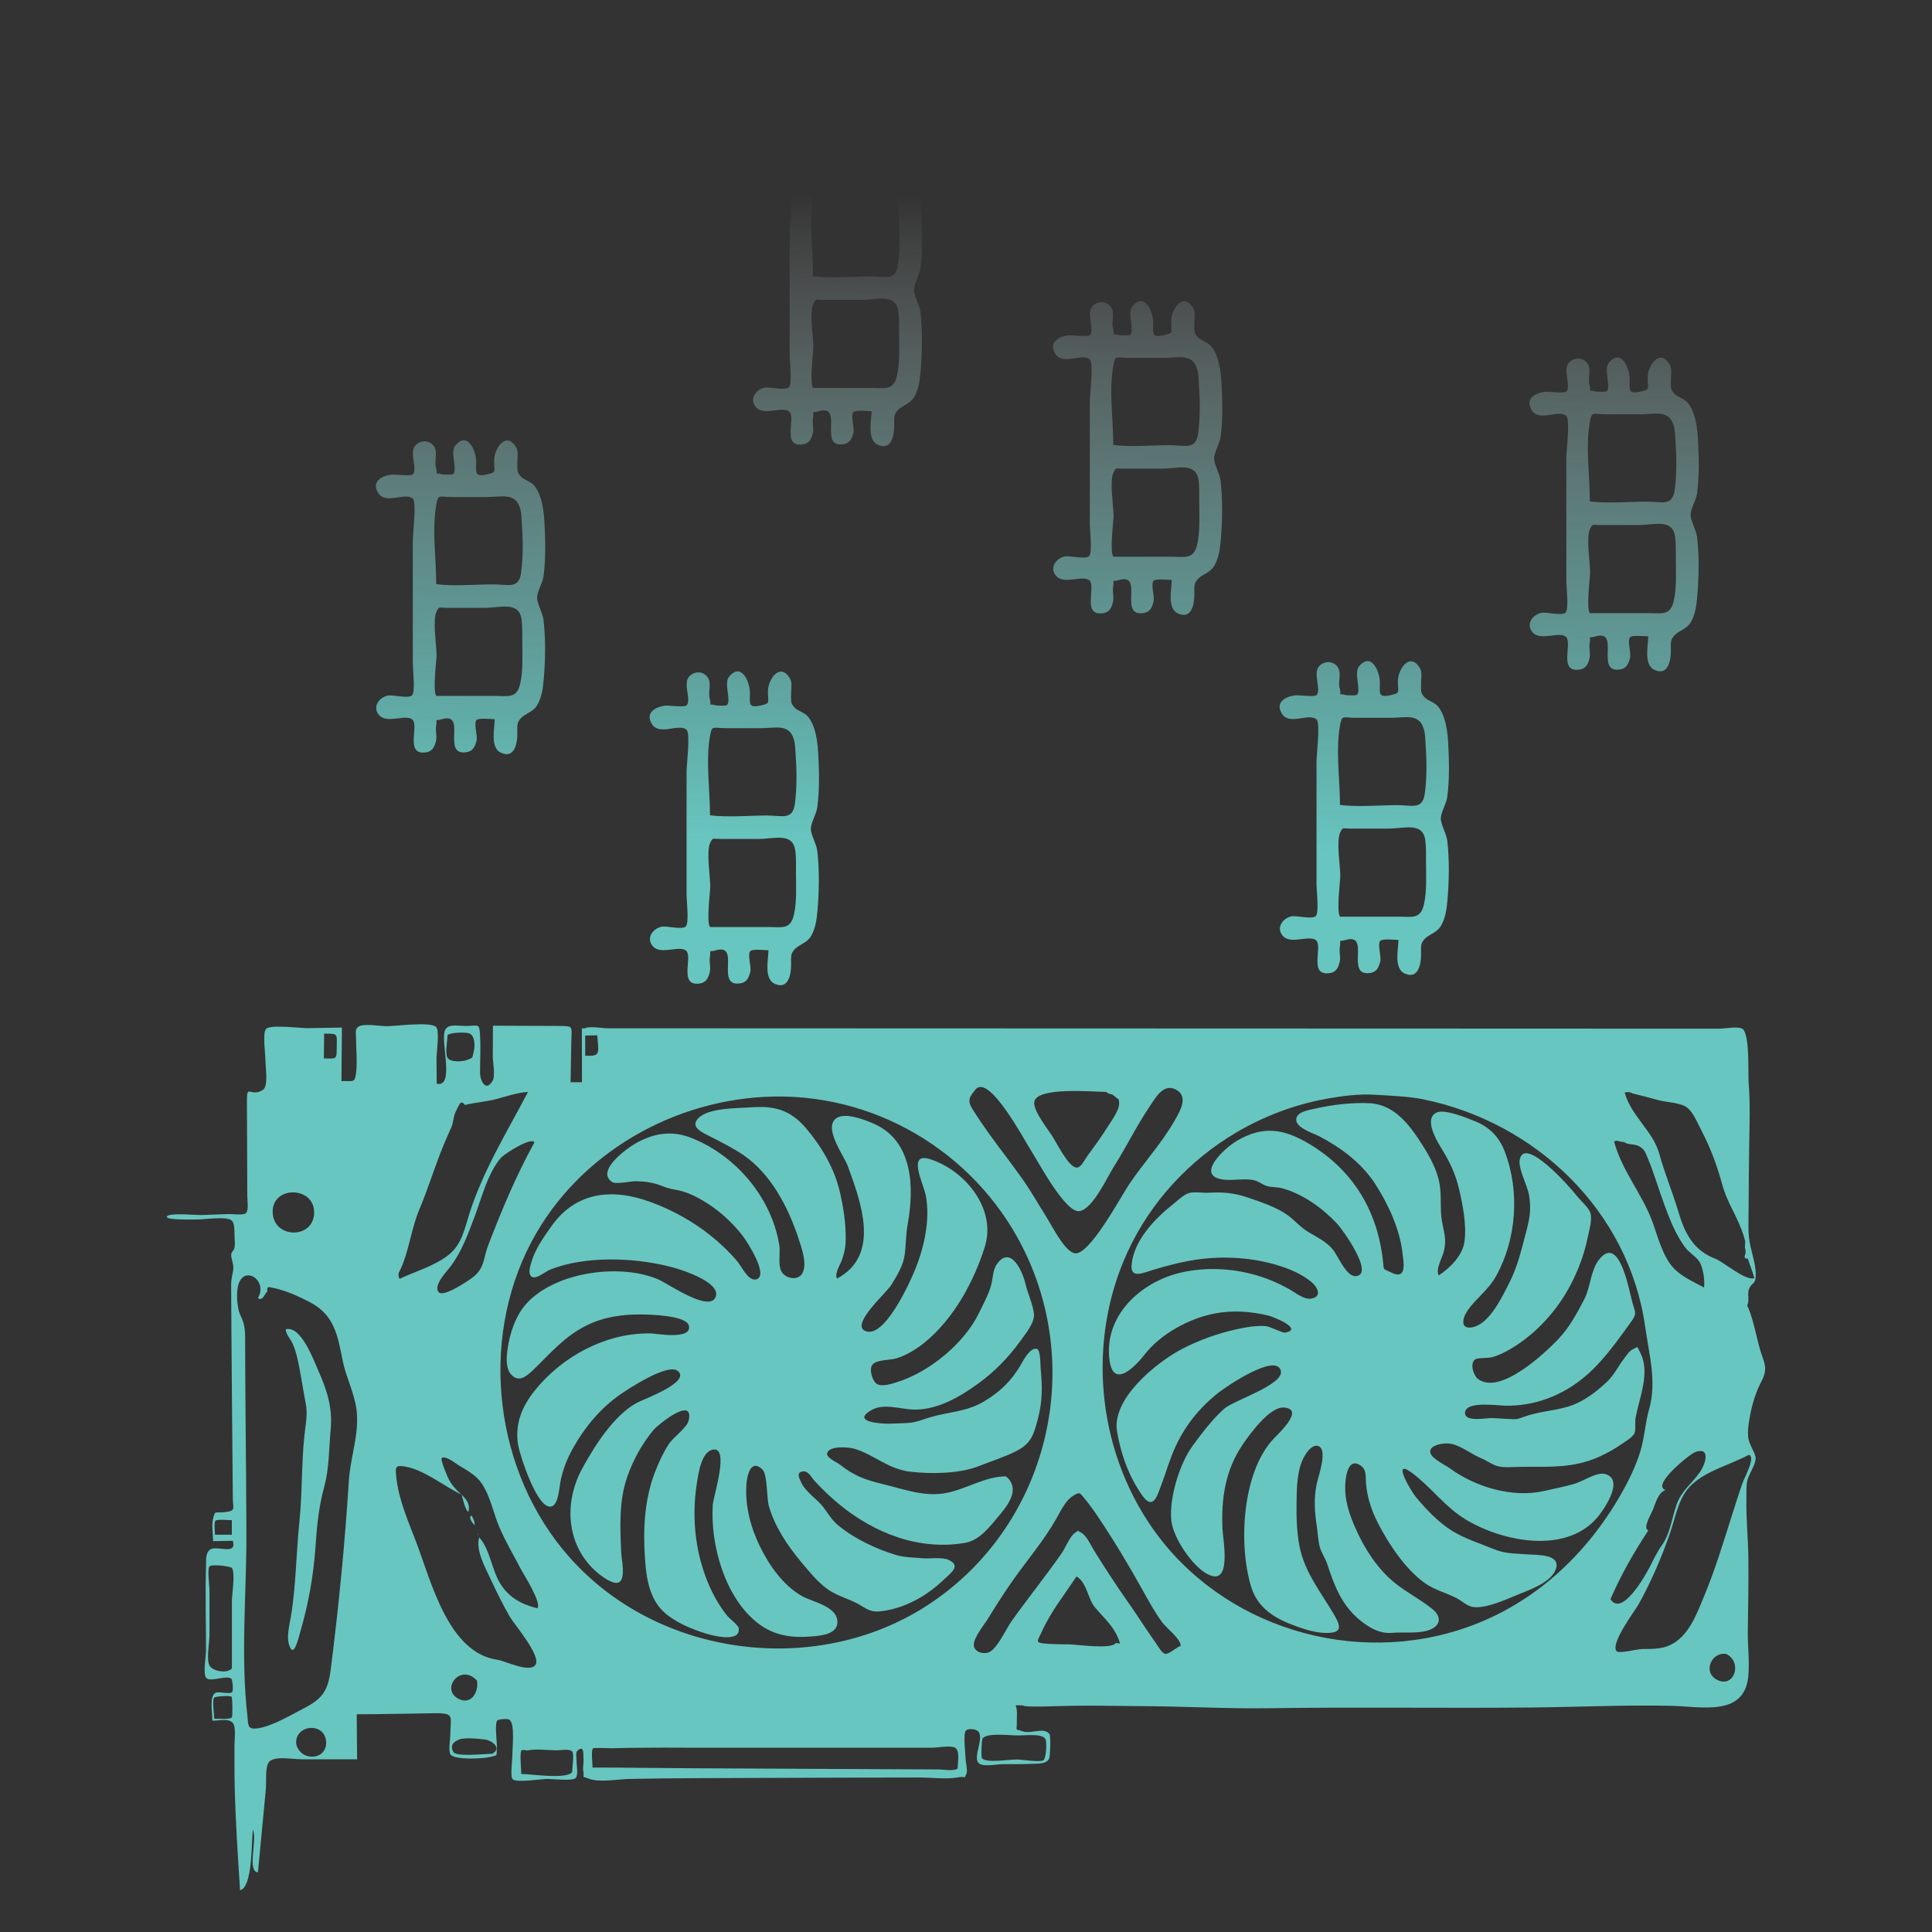 <?xml version="1.0" encoding="utf-8"?>
<!-- Generator: Adobe Illustrator 22.0.0, SVG Export Plug-In . SVG Version: 6.00 Build 0)  -->
<svg version="1.1" id="Слой_1" xmlns="http://www.w3.org/2000/svg" xmlns:xlink="http://www.w3.org/1999/xlink" x="0px" y="0px"
	 viewBox="0 0 3000 3000" style="enable-background:new 0 0 3000 3000;" xml:space="preserve">
<rect x="0" y="0" width="3000" height="3000" fill="#333333" stroke="none"/>
<style type="text/css">
	.st0{fill:url(#SVGID_1_);}
	.st1{fill:url(#SVGID_2_);}
	.st2{fill:url(#SVGID_3_);}
	.st3{fill:url(#SVGID_4_);}
	.st4{fill:url(#SVGID_5_);}
	.st5{fill:url(#SVGID_6_);}
	.st6{fill:#68C6C0;}
</style>
<g>
	<linearGradient id="SVGID_1_" gradientUnits="userSpaceOnUse" x1="706.813" y1="1300.72" x2="726.813" y2="288.72">
		<stop  offset="0" style="stop-color:#68C6C0"/>
		<stop  offset="0.19" style="stop-color:#6BC7C1;stop-opacity:0.81"/>
		<stop  offset="0.352" style="stop-color:#76CBC6;stop-opacity:0.648"/>
		<stop  offset="0.504" style="stop-color:#88D2CD;stop-opacity:0.496"/>
		<stop  offset="0.65" style="stop-color:#A0DBD8;stop-opacity:0.35"/>
		<stop  offset="0.791" style="stop-color:#C1E7E5;stop-opacity:0.209"/>
		<stop  offset="0.928" style="stop-color:#E7F6F5;stop-opacity:7.210076e-02"/>
		<stop  offset="1" style="stop-color:#FFFFFF;stop-opacity:0"/>
	</linearGradient>
	<path class="st0" d="M587.8,766.3c12.1,17.3,41.4-2.5,53.2,8c6.2,5.5,0,54.7,0,64.2c0,26.7,0,53.4,0,80.2c0,37.4,0,74.9,0,112.3
		c0,7.6,4.2,43.7-1.2,48.7c-6.2,5.7-29.9-1.5-38.2,0.5c-13.9,3.4-23.9,18.4-12.5,30.7c12.6,13.6,42.9-3.3,51.9,7.2
		c9.2,10.7-12.3,55.3,20.7,50.1c10.5-1.6,13.4-9.5,15.4-18c1.6-6.9-1.1-14.9,0-21.9c2.5-15.4-3.7-7.7,9.1-11.5
		c40-11.8-1.9,57.6,38.4,51.2c10.6-1.7,13.1-9.5,15.4-18c1.9-7.2-4.8-27.2,0-31.9c3.7-3.7,22.2-1.4,28.2-1.4
		c0,13.6-7.6,44.2,9.6,52.1c21.3,9.8,25.5-14.8,25.5-29c0-14.1-0.8-17,4.8-23.7c6.8-8.2,19.2-9.9,25.9-20.9
		c7.1-11.8,9-25.9,10.2-39.3c2.7-30.6,3.3-62.9-0.2-93.4c-1.3-11-10.2-25.3-10-34.6c0.2-9.6,8.5-22.4,10-33.2
		c3.7-27.6,2.9-56.9,1.4-84.6c-0.4-6.7-1-13.5-2.1-20.2c-1-5.6-2.1-11.4-3.9-16.8c-2.2-6.5-5.1-13.3-9.5-18.7
		c-5.6-7-16.9-9.3-21.6-15c-5.6-6.8-5-6.8-5-21.7c0-7,2.1-16.6-1.8-23.1c-15.3-25.6-33.5,1.1-34.1,18.9c-0.6,18.7,5,19.4-10.7,23
		c-21.1,4.9-17.1-3.5-17.3-19.9c-0.2-16.8-13.4-47.9-32.5-24.5c-8.5,10.4,4.2,37.6-3.4,44.1c-1.5,1.3-15.9,0.6-17,0.3
		c-16.3-4.7-5.1,6.1-9.6-10.7c-3-11.3,4.6-25.9-5.2-35.4c-8-7.8-20.5-6.3-27.3,2.1c-8.9,11,4.4,36.2-3.4,44.1c-3,3-29,0-31.4,0.2
		C593.5,738,575.4,747.6,587.8,766.3z M811,996.9c0,21,1.5,43.9-3.2,64.6c-5.4,23.7-18.7,19.1-40.4,19.1c-29.9,0-59.8,0-89.7,0
		c-6.2-6.2,0.2-54.9,0.2-63.4c0-15.1-6.6-54.3,0-67.6c4.1-8.3,3.5-5.9,14.9-5.8c20.2,0.1,40.4,0,60.6,0c23.4,0,52.2-10.5,56.4,17.5
		C811.4,972.9,811,985.3,811,996.9z M677.4,907.1c0-38.9-6.9-84.8,0-123c3.1-17.5,4-12.3,24.8-12.3c18.1,0,36.3,0,54.4,0
		c22.2,0,43.3-7.3,50.8,16.8c2.3,7.3,2.4,15.6,2.9,23.1c1.8,25.3,2.3,52.7-1.2,77.9c-3.6,25.5-19.8,17.8-43.4,17.8
		C737,907.5,705.6,910.6,677.4,907.1z"/>
	<linearGradient id="SVGID_2_" gradientUnits="userSpaceOnUse" x1="1282.338" y1="1312.094" x2="1302.338" y2="300.094">
		<stop  offset="0" style="stop-color:#68C6C0"/>
		<stop  offset="0.19" style="stop-color:#6BC7C1;stop-opacity:0.81"/>
		<stop  offset="0.352" style="stop-color:#76CBC6;stop-opacity:0.648"/>
		<stop  offset="0.504" style="stop-color:#88D2CD;stop-opacity:0.496"/>
		<stop  offset="0.65" style="stop-color:#A0DBD8;stop-opacity:0.35"/>
		<stop  offset="0.791" style="stop-color:#C1E7E5;stop-opacity:0.209"/>
		<stop  offset="0.928" style="stop-color:#E7F6F5;stop-opacity:7.210076e-02"/>
		<stop  offset="1" style="stop-color:#FFFFFF;stop-opacity:0"/>
	</linearGradient>
	<path class="st1" d="M1173,288.1c12.1,17.3,41.4-2.5,53.2,8c6.2,5.5,0,54.7,0,64.2c0,26.7,0,53.4,0,80.2c0,37.4,0,74.9,0,112.3
		c0,7.6,4.2,43.7-1.2,48.7c-6.2,5.7-29.9-1.5-38.2,0.5c-13.9,3.4-23.9,18.4-12.5,30.7c12.6,13.6,42.9-3.3,51.9,7.2
		c9.2,10.7-12.3,55.3,20.7,50.1c10.5-1.6,13.4-9.5,15.4-18c1.6-6.9-1.1-14.9,0-21.9c2.5-15.4-3.7-7.7,9.1-11.5
		c40-11.8-1.9,57.6,38.4,51.2c10.6-1.7,13.1-9.5,15.4-18c1.9-7.2-4.8-27.2,0-31.9c3.7-3.7,22.2-1.4,28.2-1.4
		c0,13.6-7.6,44.2,9.6,52.1c21.3,9.8,25.5-14.8,25.5-29c0-14.1-0.8-17,4.8-23.7c6.8-8.2,19.2-9.9,25.9-20.9
		c7.1-11.8,9-25.9,10.2-39.3c2.7-30.6,3.3-62.9-0.2-93.4c-1.3-11-10.2-25.3-10-34.6c0.2-9.6,8.5-22.4,10-33.2
		c3.7-27.6,2.9-56.9,1.4-84.6c-0.4-6.7-1-13.5-2.1-20.2c-1-5.6-2.1-11.4-3.9-16.8c-2.2-6.5-5.1-13.3-9.5-18.7
		c-5.6-7-16.9-9.3-21.6-15c-5.6-6.8-5-6.8-5-21.7c0-7,2.1-16.6-1.8-23.1c-15.3-25.6-33.5,1.1-34.1,18.9c-0.6,18.7,5,19.4-10.7,23
		c-21.1,4.9-17.1-3.5-17.3-19.9c-0.2-16.8-13.4-47.9-32.5-24.5c-8.5,10.4,4.2,37.6-3.4,44.1c-1.5,1.3-15.9,0.6-17,0.3
		c-16.3-4.7-5.1,6.1-9.6-10.7c-3-11.3,4.6-25.9-5.2-35.4c-8-7.8-20.5-6.3-27.3,2.1c-8.9,11,4.4,36.2-3.4,44.1c-3,3-29,0-31.4,0.2
		C1178.7,259.8,1160.6,269.4,1173,288.1z M1396.1,518.7c0,21,1.5,43.9-3.2,64.6c-5.4,23.7-18.7,19.1-40.4,19.1
		c-29.9,0-59.8,0-89.7,0c-6.2-6.2,0.2-54.9,0.2-63.4c0-15.1-6.6-54.3,0-67.6c4.1-8.3,3.5-5.9,14.9-5.8c20.2,0.1,40.4,0,60.6,0
		c23.4,0,52.2-10.5,56.4,17.5C1396.6,494.7,1396.1,507.1,1396.1,518.7z M1262.6,428.9c0-38.9-6.9-84.8,0-123
		c3.1-17.5,4-12.3,24.8-12.3c18.1,0,36.3,0,54.4,0c22.2,0,43.3-7.3,50.8,16.8c2.3,7.3,2.4,15.6,2.9,23.1c1.8,25.3,2.3,52.7-1.2,77.9
		c-3.6,25.5-19.8,17.8-43.4,17.8C1322.2,429.3,1290.8,432.4,1262.6,428.9z"/>
	<linearGradient id="SVGID_3_" gradientUnits="userSpaceOnUse" x1="2116.337" y1="1328.576" x2="2136.337" y2="316.576">
		<stop  offset="0" style="stop-color:#68C6C0"/>
		<stop  offset="0.19" style="stop-color:#6BC7C1;stop-opacity:0.81"/>
		<stop  offset="0.352" style="stop-color:#76CBC6;stop-opacity:0.648"/>
		<stop  offset="0.504" style="stop-color:#88D2CD;stop-opacity:0.496"/>
		<stop  offset="0.65" style="stop-color:#A0DBD8;stop-opacity:0.35"/>
		<stop  offset="0.791" style="stop-color:#C1E7E5;stop-opacity:0.209"/>
		<stop  offset="0.928" style="stop-color:#E7F6F5;stop-opacity:7.210076e-02"/>
		<stop  offset="1" style="stop-color:#FFFFFF;stop-opacity:0"/>
	</linearGradient>
	<path class="st2" d="M1991.1,1109.1c12.1,17.3,41.4-2.5,53.2,8c6.2,5.5,0,54.7,0,64.2c0,26.7,0,53.4,0,80.2c0,37.4,0,74.9,0,112.3
		c0,7.6,4.2,43.7-1.2,48.7c-6.2,5.7-29.9-1.5-38.2,0.5c-13.9,3.4-23.9,18.4-12.5,30.7c12.6,13.6,42.9-3.3,51.9,7.2
		c9.2,10.7-12.3,55.3,20.7,50.1c10.5-1.6,13.4-9.5,15.4-18c1.6-6.9-1.1-14.9,0-21.9c2.5-15.4-3.7-7.7,9.1-11.5
		c40-11.8-1.9,57.6,38.4,51.2c10.6-1.7,13.1-9.5,15.4-18c1.9-7.2-4.8-27.2,0-31.9c3.7-3.7,22.2-1.4,28.2-1.4
		c0,13.6-7.6,44.2,9.6,52.1c21.3,9.8,25.5-14.8,25.5-29c0-14.1-0.8-17,4.8-23.7c6.8-8.2,19.2-9.9,25.9-20.9
		c7.1-11.8,9-25.9,10.2-39.3c2.7-30.6,3.3-62.9-0.2-93.4c-1.3-11-10.2-25.3-10-34.6c0.2-9.6,8.5-22.4,10-33.2
		c3.7-27.6,2.9-56.9,1.4-84.6c-0.4-6.7-1-13.5-2.1-20.2c-1-5.6-2.1-11.4-3.9-16.8c-2.2-6.5-5.1-13.3-9.5-18.7
		c-5.6-7-16.9-9.3-21.6-15c-5.6-6.8-5-6.8-5-21.7c0-7,2.1-16.6-1.8-23.1c-15.3-25.6-33.5,1.1-34.1,18.9c-0.6,18.7,5,19.4-10.7,23
		c-21.1,4.9-17.1-3.5-17.3-19.9c-0.2-16.8-13.4-47.9-32.5-24.5c-8.5,10.4,4.2,37.6-3.4,44.1c-1.5,1.3-15.9,0.6-17,0.3
		c-16.3-4.7-5.1,6.1-9.6-10.7c-3-11.3,4.6-25.9-5.2-35.4c-8-7.8-20.5-6.3-27.3,2.1c-8.9,11,4.4,36.2-3.4,44.1c-3,3-29,0-31.4,0.2
		C1996.8,1080.8,1978.7,1090.4,1991.1,1109.1z M2214.3,1339.7c0,21,1.5,43.9-3.2,64.6c-5.4,23.7-18.7,19.1-40.4,19.1
		c-29.9,0-59.8,0-89.7,0c-6.2-6.2,0.2-54.9,0.2-63.4c0-15.1-6.6-54.3,0-67.6c4.1-8.3,3.5-5.9,14.9-5.8c20.2,0.1,40.4,0,60.6,0
		c23.4,0,52.2-10.5,56.4,17.5C2214.7,1315.7,2214.3,1328.1,2214.3,1339.7z M2080.7,1249.9c0-38.9-6.9-84.8,0-123
		c3.1-17.5,4-12.3,24.8-12.3c18.1,0,36.3,0,54.4,0c22.2,0,43.3-7.3,50.8,16.8c2.3,7.3,2.4,15.6,2.9,23.1c1.8,25.3,2.3,52.7-1.2,77.9
		c-3.6,25.5-19.8,17.8-43.4,17.8C2140.3,1250.3,2108.9,1253.4,2080.7,1249.9z"/>
	<linearGradient id="SVGID_4_" gradientUnits="userSpaceOnUse" x1="1753.426" y1="1321.404" x2="1773.426" y2="309.404">
		<stop  offset="0" style="stop-color:#68C6C0"/>
		<stop  offset="0.19" style="stop-color:#6BC7C1;stop-opacity:0.81"/>
		<stop  offset="0.352" style="stop-color:#76CBC6;stop-opacity:0.648"/>
		<stop  offset="0.504" style="stop-color:#88D2CD;stop-opacity:0.496"/>
		<stop  offset="0.65" style="stop-color:#A0DBD8;stop-opacity:0.35"/>
		<stop  offset="0.791" style="stop-color:#C1E7E5;stop-opacity:0.209"/>
		<stop  offset="0.928" style="stop-color:#E7F6F5;stop-opacity:7.210076e-02"/>
		<stop  offset="1" style="stop-color:#FFFFFF;stop-opacity:0"/>
	</linearGradient>
	<path class="st3" d="M1639.1,550.2c12.1,17.3,41.4-2.5,53.2,8c6.2,5.5,0,54.7,0,64.2c0,26.7,0,53.4,0,80.2c0,37.4,0,74.9,0,112.3
		c0,7.6,4.2,43.7-1.2,48.7c-6.2,5.7-29.9-1.5-38.2,0.5c-13.9,3.4-23.9,18.4-12.5,30.7c12.6,13.6,42.9-3.3,51.9,7.2
		c9.2,10.7-12.3,55.3,20.7,50.1c10.5-1.6,13.4-9.5,15.4-18c1.6-6.9-1.1-14.9,0-21.9c2.5-15.4-3.7-7.7,9.1-11.5
		c40-11.8-1.9,57.6,38.4,51.2c10.6-1.7,13.1-9.5,15.4-18c1.9-7.2-4.8-27.2,0-32c3.7-3.7,22.2-1.4,28.2-1.4c0,13.6-7.6,44.2,9.6,52.1
		c21.3,9.8,25.5-14.8,25.5-29c0-14.1-0.8-17,4.8-23.7c6.8-8.2,19.2-9.9,25.9-20.9c7.1-11.8,9-25.9,10.2-39.3
		c2.7-30.6,3.3-62.9-0.2-93.4c-1.3-11-10.2-25.3-10-34.6c0.2-9.6,8.5-22.4,10-33.2c3.7-27.6,2.9-56.9,1.4-84.6
		c-0.4-6.7-1-13.5-2.1-20.2c-1-5.6-2.1-11.4-3.9-16.8c-2.2-6.5-5.1-13.3-9.5-18.7c-5.6-7-16.9-9.3-21.6-15c-5.6-6.8-5-6.8-5-21.7
		c0-7,2.1-16.6-1.8-23.1c-15.3-25.6-33.5,1.1-34.1,18.9c-0.6,18.7,5,19.4-10.7,23c-21.1,4.9-17.1-3.5-17.3-19.9
		c-0.2-16.8-13.4-47.9-32.5-24.5c-8.5,10.4,4.2,37.6-3.4,44.1c-1.5,1.3-15.9,0.6-17,0.3c-16.3-4.7-5.1,6.1-9.6-10.7
		c-3-11.3,4.6-25.9-5.2-35.4c-8-7.8-20.5-6.3-27.3,2.1c-8.9,11,4.4,36.2-3.4,44.1c-3,3-29,0-31.4,0.2
		C1644.7,521.8,1626.7,531.5,1639.1,550.2z M1862.2,780.8c0,21,1.5,43.9-3.2,64.6c-5.4,23.7-18.7,19.1-40.4,19.1
		c-29.9,0-59.8,0-89.7,0c-6.2-6.2,0.2-54.9,0.2-63.4c0-15.1-6.6-54.3,0-67.6c4.1-8.3,3.5-5.9,14.9-5.8c20.2,0.1,40.4,0,60.6,0
		c23.4,0,52.2-10.5,56.4,17.5C1862.7,756.8,1862.2,769.2,1862.2,780.8z M1728.7,691c0-38.9-6.9-84.8,0-123
		c3.1-17.5,4-12.3,24.8-12.3c18.1,0,36.3,0,54.4,0c22.2,0,43.3-7.3,50.8,16.8c2.3,7.3,2.4,15.6,2.9,23.1c1.8,25.3,2.3,52.7-1.2,77.9
		c-3.6,25.5-19.8,17.8-43.4,17.8C1788.3,691.3,1756.8,694.4,1728.7,691z"/>
	<linearGradient id="SVGID_5_" gradientUnits="userSpaceOnUse" x1="2494.774" y1="1336.055" x2="2514.774" y2="324.055">
		<stop  offset="0" style="stop-color:#68C6C0"/>
		<stop  offset="0.19" style="stop-color:#6BC7C1;stop-opacity:0.81"/>
		<stop  offset="0.352" style="stop-color:#76CBC6;stop-opacity:0.648"/>
		<stop  offset="0.504" style="stop-color:#88D2CD;stop-opacity:0.496"/>
		<stop  offset="0.65" style="stop-color:#A0DBD8;stop-opacity:0.35"/>
		<stop  offset="0.791" style="stop-color:#C1E7E5;stop-opacity:0.209"/>
		<stop  offset="0.928" style="stop-color:#E7F6F5;stop-opacity:7.210076e-02"/>
		<stop  offset="1" style="stop-color:#FFFFFF;stop-opacity:0"/>
	</linearGradient>
	<path class="st4" d="M2379,637.8c12.1,17.3,41.4-2.5,53.2,8c6.2,5.5,0,54.7,0,64.2c0,26.7,0,53.4,0,80.2c0,37.4,0,74.9,0,112.3
		c0,7.6,4.2,43.7-1.2,48.7c-6.2,5.7-29.9-1.5-38.2,0.5c-13.9,3.4-23.9,18.4-12.5,30.7c12.6,13.6,42.9-3.3,51.9,7.2
		c9.2,10.7-12.3,55.3,20.7,50.1c10.5-1.6,13.4-9.5,15.4-18c1.6-6.9-1.1-14.9,0-21.9c2.5-15.4-3.7-7.7,9.1-11.5
		c40-11.8-1.9,57.6,38.4,51.2c10.6-1.7,13.1-9.5,15.4-18c1.9-7.2-4.8-27.2,0-32c3.7-3.7,22.2-1.4,28.2-1.4c0,13.6-7.6,44.2,9.6,52.1
		c21.3,9.8,25.5-14.8,25.5-29c0-14.1-0.8-17,4.8-23.7c6.8-8.2,19.2-9.9,25.9-20.9c7.1-11.8,9-25.9,10.2-39.3
		c2.7-30.6,3.3-62.9-0.2-93.4c-1.3-11-10.2-25.3-10-34.6c0.2-9.6,8.5-22.4,10-33.2c3.7-27.6,2.9-56.9,1.4-84.6
		c-0.4-6.7-1-13.5-2.1-20.2c-1-5.6-2.1-11.4-3.9-16.8c-2.2-6.5-5.1-13.3-9.5-18.7c-5.6-7-16.9-9.3-21.6-15c-5.6-6.8-5-6.8-5-21.7
		c0-7,2.1-16.6-1.8-23.1c-15.3-25.6-33.5,1.1-34.1,18.9c-0.6,18.7,5,19.4-10.7,23c-21.1,4.9-17.1-3.5-17.3-19.9
		c-0.2-16.8-13.4-47.9-32.5-24.5c-8.5,10.4,4.2,37.6-3.4,44.1c-1.5,1.3-15.9,0.6-17,0.3c-16.3-4.7-5.1,6.1-9.6-10.7
		c-3-11.3,4.6-25.9-5.2-35.4c-8-7.8-20.5-6.3-27.3,2.1c-8.9,11,4.4,36.2-3.4,44.1c-3,3-29,0-31.4,0.2
		C2384.7,609.5,2366.6,619.1,2379,637.8z M2602.2,868.4c0,21,1.5,43.9-3.2,64.6c-5.4,23.7-18.7,19.1-40.4,19.1
		c-29.9,0-59.8,0-89.7,0c-6.2-6.2,0.2-54.9,0.2-63.4c0-15.1-6.6-54.3,0-67.6c4.1-8.3,3.5-5.9,14.9-5.8c20.2,0.1,40.4,0,60.6,0
		c23.4,0,52.2-10.5,56.4,17.5C2602.6,844.4,2602.2,856.8,2602.2,868.4z M2468.7,778.6c0-38.9-6.9-84.8,0-123
		c3.1-17.5,4-12.3,24.8-12.3c18.1,0,36.3,0,54.4,0c22.2,0,43.3-7.3,50.8,16.8c2.3,7.3,2.4,15.6,2.9,23.1c1.8,25.3,2.3,52.7-1.2,77.9
		c-3.6,25.5-19.8,17.8-43.4,17.8C2528.2,779,2496.8,782.1,2468.7,778.6z"/>
	<linearGradient id="SVGID_6_" gradientUnits="userSpaceOnUse" x1="1138.809" y1="1309.257" x2="1158.809" y2="297.257">
		<stop  offset="0" style="stop-color:#68C6C0"/>
		<stop  offset="0.19" style="stop-color:#6BC7C1;stop-opacity:0.81"/>
		<stop  offset="0.352" style="stop-color:#76CBC6;stop-opacity:0.648"/>
		<stop  offset="0.504" style="stop-color:#88D2CD;stop-opacity:0.496"/>
		<stop  offset="0.65" style="stop-color:#A0DBD8;stop-opacity:0.35"/>
		<stop  offset="0.791" style="stop-color:#C1E7E5;stop-opacity:0.209"/>
		<stop  offset="0.928" style="stop-color:#E7F6F5;stop-opacity:7.210076e-02"/>
		<stop  offset="1" style="stop-color:#FFFFFF;stop-opacity:0"/>
	</linearGradient>
	<path class="st5" d="M1012.9,1125.2c12.1,17.3,41.4-2.5,53.2,8c6.2,5.5,0,54.7,0,64.2c0,26.7,0,53.4,0,80.2c0,37.4,0,74.9,0,112.3
		c0,7.6,4.2,43.7-1.2,48.7c-6.2,5.7-29.9-1.5-38.2,0.5c-13.9,3.4-23.9,18.4-12.5,30.7c12.6,13.6,42.9-3.3,51.9,7.2
		c9.2,10.7-12.3,55.3,20.7,50.1c10.5-1.6,13.4-9.5,15.4-18c1.6-6.9-1.1-14.9,0-21.9c2.5-15.4-3.7-7.7,9.1-11.5
		c40-11.8-1.9,57.6,38.4,51.2c10.6-1.7,13.1-9.5,15.4-18c1.9-7.2-4.8-27.2,0-32c3.7-3.7,22.2-1.4,28.2-1.4c0,13.6-7.6,44.2,9.6,52.1
		c21.3,9.8,25.5-14.8,25.5-29c0-14.1-0.8-17,4.8-23.7c6.8-8.2,19.2-9.9,25.9-20.9c7.1-11.8,9-25.9,10.2-39.3
		c2.7-30.6,3.3-62.9-0.2-93.4c-1.3-11-10.2-25.3-10-34.6c0.2-9.6,8.5-22.4,10-33.2c3.7-27.6,2.9-56.9,1.4-84.6
		c-0.4-6.7-1-13.5-2.1-20.2c-1-5.6-2.1-11.4-3.9-16.8c-2.2-6.5-5.1-13.3-9.5-18.7c-5.6-7-16.9-9.3-21.6-15c-5.6-6.8-5-6.8-5-21.7
		c0-7,2.1-16.6-1.8-23.1c-15.3-25.6-33.5,1.1-34.1,18.9c-0.6,18.7,5,19.4-10.7,23c-21.1,4.9-17.1-3.5-17.3-19.9
		c-0.2-16.8-13.4-47.9-32.5-24.5c-8.5,10.4,4.2,37.6-3.4,44.1c-1.5,1.3-15.9,0.6-17,0.3c-16.3-4.7-5.1,6.1-9.6-10.7
		c-3-11.3,4.6-25.9-5.2-35.4c-8-7.8-20.5-6.3-27.3,2.1c-8.9,11,4.4,36.2-3.4,44.1c-3,3-29,0-31.4,0.2
		C1018.5,1096.9,1000.4,1106.5,1012.9,1125.2z M1236,1355.8c0,21,1.5,43.9-3.2,64.6c-5.4,23.7-18.7,19.1-40.4,19.1
		c-29.9,0-59.8,0-89.7,0c-6.2-6.2,0.2-54.9,0.2-63.4c0-15.1-6.6-54.3,0-67.6c4.1-8.3,3.5-5.9,14.9-5.8c20.2,0.1,40.4,0,60.6,0
		c23.4,0,52.2-10.5,56.4,17.5C1236.5,1331.8,1236,1344.2,1236,1355.8z M1102.5,1266c0-38.9-6.9-84.8,0-123
		c3.1-17.5,4-12.3,24.8-12.3c18.1,0,36.3,0,54.4,0c22.2,0,43.3-7.3,50.8,16.8c2.3,7.3,2.4,15.6,2.9,23.1c1.8,25.3,2.3,52.7-1.2,77.9
		c-3.6,25.5-19.8,17.8-43.4,17.8C1162,1266.4,1130.6,1269.4,1102.5,1266z"/>
	<path class="st6" d="M1562,2292.5c-32.4,0-60.9,19.6-92.2,25.7c-35,6.8-66.6-6.1-100.1-14c-27.3-6.4-45-13.7-65.5-30
		c-3.7-3-21.7-10.8-19.9-17.5c3.4-12.6,34.2-9.6,42.7-7c31.7,9.8,51.9,31.6,86.9,35.6c33.5,3.8,76.6,3,106.5-8.9
		c18.4-7.3,38.4-13.6,56.2-22.4c24.6-12.2,28.2-25.4,34.8-49.9c7.5-28.2,7.2-50,4.5-79.3c-0.4-4.6-0.1-27.8-5.3-30
		c-10.7-4.3-22.6,19.5-26.2,25.6c-14.7,24.7-31.8,41-56.7,55.9c-27.4,16.3-55.5,15.9-85.3,25c-11.2,3.4-18.4,6.8-28.8,7.9
		c-9.3,1-19.4,0.8-28.8,1.4c-12.5,0.8-66.1-1.8-30.9-21.4c19.1-10.6,45.1-0.7,65.5-0.4c36.3,0.6,71.2-19.8,99.7-40.5
		c24.7-17.9,46.3-39.9,64.2-64.6c8.5-11.7,23.1-29.2,22.3-42.6c-0.8-13-9.8-33-13-46.6c-4.6-20.2-22.9-61.3-44.3-32.1
		c-7,9.6-6.3,22.6-9.4,33.6c-4,14.5-11.7,28.2-18.4,42.1c-22.8,47.6-77.1,92.4-127.7,108.1c-8.2,2.6-22.1,7.3-30.5,3.2
		c-7.1-3.5-13.2-21.9-8-29.7c6-9,27.8-7.2,38.2-10.6c15.7-5.2,30-13.8,42.9-24.2c45.1-36.4,77-94.8,94-149.5
		c17.8-57.3-29.5-117.2-84.4-135.2c-37.6-12.4-10.8,37.5-7.2,57.3c6.7,37.4-2.9,79.7-17,114.4c-7.3,17.9-48,109.3-77.9,94.5
		c-21.6-10.6,33.7-59,41.5-71.7c9-14.6,18.3-30.4,20.4-46.3c2.1-15.8,1.8-31.7,4.7-47.7c10.3-57.1,8.3-129.3-52.9-155.9
		c-13.2-5.7-45.5-19-59.1-7.6c-18.5,15.5,13.4,58,19,73.5c19.6,54.3,52,138-16.7,174.6c-4.4-7.5,4.7-21.2,7.1-27.7
		c4.1-11.2,6.1-20.5,6.3-32.7c0.4-25.1-3.7-51.9-9.6-76.3c-8.6-35.6-28.4-68.9-52-96.7c-24.4-28.7-49.4-35.2-86.1-32.4
		c-21.1,1.6-65.8,0.4-81.5,17.2c-13,13.9,7.3,22.1,19.5,28.4c17.7,9.1,35.6,17.9,51.9,29.2c42.1,29.2,68.6,80.6,84.4,128.3
		c4.6,13.8,15.3,43.4,4.7,56.6c-7.5,9.3-24.7,6-30.9-4.6c-5.9-10-1.7-29.2-3.4-40.3c-11.5-73.9-66.9-139.4-135.7-167
		c-31.4-12.6-59.3-7.9-88.2,8.5c-11.2,6.4-62.3,42.2-35.8,59.6c6.1,4,29.1-1.3,36.5-1.2c13.3,0.2,25.1,1.5,37.6,6.1
		c9.9,3.6,12.7,5.2,24.2,7.1c15.1,2.4,29.6,9.2,42.7,16.9c23.5,13.8,44.7,32.7,61.4,54.2c6.9,8.9,42.5,63.5,20.8,68.2
		c-12,2.6-22.4-20.7-29.5-29c-11.9-13.8-25-26.4-39.2-37.9c-28.5-23-60.9-41-95.3-53.5c-59.9-21.8-115.9-15.6-153.8,38.2
		c-11.9,16.9-25.5,36-31,56.2c-1.5,5.4-5.2,16.2-0.1,21.1c6.6,6.4,21.5-7.2,29.5-10.4c55.4-21.9,131.3-18.8,188.2-4
		c17.1,4.4,76.3,23.6,69,45.8c-8.5,26-73.5-19.5-88.1-26c-58.9-26.1-160.7-12.9-206,37.1c-16.9,18.6-26.2,47-29.4,71.7
		c-1.5,11.4-2.9,29,5.7,38.3c12.1,13.2,23.7,3,34.8-7.6c27.1-26.1,47.9-51.6,82.8-68.8c26.8-13.3,56-17.2,85.7-16.8
		c10.6,0.1,68.4,1.2,72.6,17.1c6,23.1-50.5,12.4-59.5,12.3c-69-1.1-136.6,35.3-179.3,88.2c-20.1,24.9-31.4,51.9-26.4,84.1
		c2.4,15.7,31.5,107.2,53.6,95.7c9.3-4.8,10.6-29.3,12.2-37.6c3.7-19,10.5-36.3,20.1-53.2c18.1-32.1,42.2-61,72.4-82.1
		c14.1-9.8,74.1-49.1,89.6-36.9c21.8,17.2-53.8,44.2-63.8,49.8c-35.6,19.7-65,66.3-84.3,101.6c-29.2,53.4-25,120.1,22.7,161.3
		c5.8,5,25.6,20.5,34.4,15.5c10.6-6.1,3.8-35.6,3.3-45.9c-1.7-39.3-3.8-79.5,9.2-117.3c9-26.2,23.3-52.2,41.1-73.4
		c7-8.4,63.9-54.1,54.3-14.1c-2.6,10.7-24.3,26.1-30.6,36c-9,14.1-16.3,29.7-22.2,45.4c-16.2,43-18,89.6-14.7,135.1
		c2,28.8,7.2,60.4,29.6,80.8c16.9,15.4,42.3,26,63.7,32.7c10.9,3.5,55.9,15.5,52-8.5c-0.6-3.7-15-15.2-17.7-18.6
		c-5.5-6.8-10.4-14-14.9-21.5c-10.7-17.7-18.6-37-24.5-56.8c-12.6-42.2-14.5-88.2-7.2-131.6c2.2-13.3,6.6-43.6,23.2-48
		c28.2-7.4,1.8,71.6,0.9,85.7c-4,62.4,19.3,145.2,71.1,184.4c23.4,17.7,50,22.1,78.6,20c15.6-1.1,45.4-2.5,43.8-24.2
		c-1.8-23.6-39.5-29.7-55.7-39.1c-29-16.8-50.5-47.8-64.9-77.4c-14.5-29.8-23.1-63.4-20.6-96.7c1-13,7-39.6,24.9-22
		c7.9,7.7,6.3,44.5,10,57.1c9.7,32.8,28.7,60.7,50.3,86.7c12.3,14.7,25,30.6,40.7,41.9c16.2,11.6,36,15.4,52.6,25.9
		c14.5,9.2,20.1,10.5,38.5,7.2c16.9-3,33.1-9.1,48.1-17.3c15.2-8.3,29-18.8,41.5-30.7c11.3-10.7,26.9-21.2,7.5-30.4
		c-10.4-5-30-1.6-41.3-2.7c-14.6-1.4-27.4-1.1-40.7-5.1c-30.1-9-64.2-25-89.3-45.7c-10.9-9-15.1-17.7-23.4-28.5
		c-9.8-12.9-28.3-24-34.7-39.1c-2-4.7-8.2-14.7,2.5-16.4c8.8-1.4,13,8.5,18,14c12.1,13.2,25,25.7,38.8,37
		c54.8,45.1,124.2,72.2,195.6,59.9c22.9-4,38.7-25.7,53.8-43.6C1566.8,2335.3,1584.2,2310.6,1562,2292.5z"/>
	<path class="st6" d="M2496,2145c-18,17-38.4,32.7-62.5,39.6c-22,6.3-45.1,7.4-66.7,15.3c-13.1,4.8-11,3.9-24,3.5
		c-9.5-0.3-18.9-1.4-28.4-1.4c-8.3,0-41.8,6.8-39.4-9.5c2.5-16.8,49.3-10.2,60.8-9.8c46.7,1.3,90.9-15.7,126.3-46
		c18-15.3,33.1-33.6,47.3-52.3c7.3-9.6,14.3-19.4,21.4-29.2c10.7-14.6,9.4-15.1,4.4-31.2c-5.1-16.3-19.8-109.8-52.4-67.8
		c-13,16.8-13.3,43.1-22.5,60.8c-11.7,22.5-23.2,44.1-40.8,62.6c-19.4,20.3-90.6,88.5-125,61.2c-5.9-4.7-12.4-22.4-4.6-29.5
		c3.5-3.2,20.9-2.2,27.1-3.9c10.7-2.9,20.8-8.1,30.3-13.8c38.5-23.1,70.6-58.7,91.4-98.3c12.2-23.3,21.6-48.5,26.8-74.3
		c2.1-10.5,7.3-27.3,4-37.7c-2.7-8.5-16.4-20.1-22-27.5c-8.8-11.7-81.9-94.4-87.8-54.1c-2,13.6,11.9,39.1,14.4,53.2
		c4.1,22.6,1.1,37.4-4.4,58.3c-7.3,27.5-12.8,52.6-26.1,78.8c-10.7,21.1-30.7,64-57.3,69c-19.5,3.7-15.6-14.5-7.3-26.3
		c13.4-19.1,32.1-31.6,44-53c32-57.5,37.1-131.5,13.8-193.1c-8.7-22.9-23.6-38.4-46.3-47.5c-11.8-4.8-46.1-19-59-13.8
		c-20.6,8.3-2.5,40.7,5,52.9c14.3,23.3,23.4,41.1,29.5,67.8c5.6,24.4,11.7,55,7.9,80.9c-3.1,20.8-22.6,40.4-39.9,51.5
		c-5.2-9.1,5.4-27.2,7.8-36.5c5.1-20.1,0.2-29.3-3-49.2c-3-18.9-0.1-38.4-3.6-57.3c-3.8-20.8-14.6-40.5-25.8-58.3
		c-19.4-30.8-43.3-63.9-82.4-66c-27.2-1.4-58.3,2.3-84.7,8.3c-7.8,1.8-24.2,4.2-28.3,12.3c-7.9,15.9,24.1,25.3,34.5,30.7
		c34.4,18.1,65.8,41.4,87.2,74.5c20.5,31.9,38.5,70.9,42.3,108.9c0.8,8.3,4.6,25.4-3.4,30.3c-4.6,2.8-12.6-1.2-16.8-3.3
		c-10.9-5.4-8.7-1.9-10.3-16.5c-8.6-78.2-46.3-141.3-114.8-182.2c-39-23.3-70.9-28.5-111.3-5.1c-22,12.8-68.8,57.7-17.6,61
		c14.4,0.9,28.1-2.2,42.2,0.4c8.4,1.6,13.6,6.8,20.4,9c7.4,2.4,16.9,1.6,24.7,3.8c32.5,9,62.5,30.8,85.3,55.1
		c8.6,9.2,58.6,78.8,29,81.3c-15.2,1.3-27.8-32.4-36.8-42.6c-10.2-11.5-23.1-17.7-36.2-25.4c-12.6-7.4-20.5-17.2-31.1-25.3
		c-17.5-13.5-44.2-22.1-65-29.2c-20.3-6.9-38.3-8.3-59.4-7c-8.1,0.5-22.7-1.9-30.3,0.3c-8.8,2.6-18.7,12.4-25.7,18
		c-27.9,22.2-60.1,55.6-63.7,93.1c-2.3,23.2,18.2,12.8,34.1,8.1c22-6.6,44.2-12.4,66.9-15.7c42.8-6.2,88.1-3.2,129.4,9.9
		c17.2,5.5,34.2,13,48.3,24.5c10.8,8.8,17.5,23.9-0.7,26.3c-10.9,1.4-25.1-10.3-34-15.2c-16.2-8.9-33.2-16.3-51-21.4
		c-37.5-10.8-79-12.7-117.1-3.8c-62.1,14.6-120,67.4-110.1,136.8c6.3,44.3,40.5,8.1,54.7-10.1c24.6-31.6,68.8-55.6,107.9-63.2
		c28-5.5,56.8-3.5,84.3,3.2c5.5,1.3,55.5,20.7,25.6,26.4c-4.2,0.8-23.5-9.7-30.3-10.1c-15.1-1.1-30.5,1.6-45.2,4.9
		c-29.4,6.5-59.1,17.1-85.7,31.2c-39.3,20.9-108.7,77-99.7,127.9c5.5,31.2,15.1,61.3,32.6,89.1c9.8,15.6,20.6,32.2,30.8,7.4
		c8-19.6,13.9-39.9,21.5-59.6c15.2-39.5,39.2-71.1,72.3-97.4c12.5-9.9,89.3-62.1,97-34.5c6.1,21.6-72.4,46-87.5,59
		c-17.4,15-36.1,39.5-49.7,58.3c-20,27.5-36,80.1-32.9,114.5c2.4,27.3,32.1,71.6,56.3,84.3c38.7,20.2,24-52.3,23.2-70.9
		c-1.9-47.2,4.4-90.3,31.3-130.1c9.5-14.1,41.7-59.4,64.2-57.7c33.7,2.6-9.9,41.7-17.1,49.6c-47.7,52.3-53.7,162.2-34.1,227.9
		c10.4,34.8,38.1,50.7,70.6,62.3c14.3,5.1,29.9,10,45.3,10.2c22.4,0.3,25.6-6.6,14.7-25.7c-20.7-36.1-47.5-67.6-55.4-109.7
		c-4.1-21.9-4.8-45-4.4-67.2c0.3-23,0.5-52.5,12.8-72.8c3.5-5.8,11.2-16.7,19.7-15.1c17.5,3.4,1,47.9-1.4,59.9
		c-4.6,22.9-3,43.3,0.5,66.1c1.6,10.7,1.8,23.3,5.1,33.1c2.9,8.4,8.3,16.4,11.2,25.2c11.2,34.1,22.7,64.2,51.9,87.5
		c14.7,11.7,30.3,20,47.7,18.6c16.9-1.4,36.7,1,53.1-2.8c21.7-5.2,27.4-20.5,10-34.5c-16.6-13.2-35.3-23.2-52.3-35.8
		c-31.6-23.3-53.5-58.2-68.8-93.9c-8-18.7-14.4-39-14-59.6c0.2-13.6,3.6-47.4,24.1-33.1c9.6,6.7,7.4,16.9,8.2,27.4
		c1.8,21.8,8.5,42.2,18.5,61.7c16.9,33,43.8,73.6,74.9,94.7c14.3,9.6,31.5,13.9,46.7,21.7c10.9,5.6,17.3,13.6,28.6,14.3
		c21,1.3,50-12.6,68.9-20.2c17.4-7,47.9-17.8,56.3-36.7c11.5-26.1-27.8-23.9-45.1-25.2c-19.8-1.5-32.7-0.8-51.3-8.4
		c-21.3-8.8-43.5-15.6-63.3-27.7c-21.6-13.3-40.3-33.3-56.6-52.6c-7.4-8.8-38.9-61.9-6.3-37.8c30.2,22.4,51.6,53.5,84.8,73.2
		c58.7,34.9,158.3,53.7,205.7-7.1c9.5-12.2,39.1-55.8,9.8-64.2c-13.1-3.8-34.8,11.5-48.4,15.3c-15.9,4.5-30.8,7.4-46.7,11
		c-49.2,11.2-106.7-6.3-146.3-35.2c-6.3-4.6-26-14.1-29.7-22.6c-5.8-13.4,20.8-18.1,33-15.2c15.5,3.7,30.5,16,45.5,22.2
		c7.8,3.2,16.2,9.4,23.9,11.8c10.8,3.3,23.8,1.7,35.7,1.5c37.5-0.6,69.8,2.3,106-9c17.7-5.6,36.3-15.3,51.6-25.9
		c5.5-3.8,18.1-11,20.7-17.3c2.3-5.5,0.5-17.8,1.8-24.5c5.7-30.1,23.2-70.4,7.1-100.7c-5.9-11.1-2-9.6-11.7-5
		c-5.9,2.8-10.5,10.7-14.4,15.7C2512.5,2122,2506.1,2135.4,2496,2145z"/>
	<path class="st6" d="M443.7,2064.1c0.1,7.9,7.5,14.8,10.8,22.4c6.6,15.2,9.4,32.4,12.4,48.5c2.7,14.2,4.7,28.6,7.6,42.8
		c3.7,18.1,0.1,32.6-1.8,51.1c-4.7,44.5-3.2,89.6-7.8,134.2c-5,48.4-5.3,100.3-13.2,147.2c-2.2,13.1-6.9,30.1-2.9,43.4
		c7.5,24.6,15.2-12.3,18.8-24.6c11.9-41,19.4-84.8,22.3-127.4c2.2-32.7,5.1-62.1,13.7-93.6c7.7-28.3,7.2-59.4,9.9-88.7
		c3.1-34.6-6-61.1-19.7-92.3C487.1,2112.1,467.3,2057.7,443.7,2064.1z"/>
	<path class="st6" d="M737.2,2368.2c-0.2-5.8-2.2-10.3-5-14.9C726.2,2356.1,734.7,2366.4,737.2,2368.2z"/>
	<path class="st6" d="M742.6,2380.4C741.4,2382.2,741.9,2388.6,742.6,2380.4L742.6,2380.4z"/>
	<path class="st6" d="M740.1,2377C739.8,2376.3,739.8,2376.2,740.1,2377z"/>
	<path class="st6" d="M716.4,2320.8C717.5,2321.9,716.8,2320.8,716.4,2320.8z"/>
	<path class="st6" d="M2713,2027c4.2-8-0.4-17.8,3.1-26.1c4-9.2,9.1-6.2,10.1-17.8c1.2-15-4.8-33.3-8.2-48.4
		c-4.2-18.4-2.9-36.6-2.8-55.4c0.1-33.1,0.5-66.3,0.9-99.4c0.5-33,1.8-65.7-0.8-98.6c-1.2-16,2.1-77-10-84c-6.8-3.9-27.7,0-35.3,0
		c-21.7,0-43.5,0-65.2,0c-69.6,0-139.1,0-208.7-0.1c-196.7-0.1-393.4-0.1-590.1-0.2c-196.6-0.1-393.2-0.1-589.8-0.2
		c-68.9,0-137.9-0.1-206.8-0.1c-22.2,0-44.3,0-66.5,0c-8.2,0-27.3-3.7-34.7,0c-1,0.5-3.5,0-4.7,0c0.1,27.9,0.1,55.9,0.2,83.8
		c-5.9,0-11.8,0-17.7,0c0.4-20.9,0.8-41.7,1.1-62.6c0.3-23.9,4.3-24.7-18.1-24.8c-34.5-0.1-69.1-0.3-103.6-0.4
		c-0.1,15.8-0.1,31.6-0.2,47.4c0,7.9,4.1,30.6-0.1,37.9c-10.8,18.7-19.7-0.1-19.7-12.5c0-19.8,1.3-40.1-0.1-59.8
		c-1.2-17.2-2.7-12.7-21.3-12.6c-14.4,0.1-27.1-3.8-32.6,5.9c-8.8,15.6,15.9,90.6-13.3,83.7c-0.1-13-0.2-26-0.3-39
		c-0.1-8.8,5-42.2-0.4-48.7c-7.7-9.2-63.3-1.5-76.7-1.5c-9.7,0.1-35-4.6-43.5,0.3c-6.7,3.8-4.2,9.9-4.3,20.1
		c0,17.1,2.2,35.9-0.1,52.8c-2.2,15.8-4.4,11.2-22.6,12.1c0.2-27.7,0.5-55.5,0.7-83.2c-17.9,0.3-35.9,0.6-53.8,0.9
		c-10.1,0.2-56.7-5.9-63.8,1c-5.9,5.7-1.3,38.2-1.2,47.5c0.1,13.1,5.2,41.9-4.3,47.7c-19,11.4-24.5-10.4-24.4,16.3
		c0.1,23.7,0.2,47.5,0.3,71.2c0.1,25.8,0.2,51.6,0.3,77.4c0,8.8,2.9,22.7-3,26.7c-4.4,2.9-20.5,0.7-25.8,0.9
		c-14.1,0.5-28.1,1-42.2,1.5c-7.2,0.3-48.9-3.8-53.6,1.9c-5.4,6.4,42.8,5,47.2,5c11.1,0,46-5.4,53.4,1.8c4.9,4.7,3.9,19,4.2,25.3
		c0.3,5,0.8,11.2,0,16.2c-0.9,5.4-4.9,6.6-5.2,11.4c-0.4,5.9,4.2,14.6,3.2,23c-0.7,6.1-3.3,14.6-3.3,23.2
		c0.2,52.2,0.7,104.3,1.1,156.5c0.5,58.2,1,116.3,1.5,174.5c0.2,18,5.1,20.4-12.4,22.5c-16.3,2-14.7-3.4-18.2,10
		c-2.7,10.1,0,24.5,0,35.1c10.2-0.2,20.4-0.4,30.6-0.6c6.9,23.5-24.5,6.6-35,13.5c-7.7,5.1-6.4,17.3-6.6,25.5
		c-1.4,43.8,0,87.8,0,131.6c0,7.9-4.8,35.4,0,41.9c5.9,8.1,32-4.8,39.5,1.9c1.7,1.5,3,18.1,1.3,20.2c-3.8,4.8-20.5-1.5-26.1,1.6
		c-9.8,5.4-4.8,29.8-4.8,43.2c12.8-0.3,26.5-4.1,32.3,4.4c4.5,6.6,2,25.8,2,33.8c0.1,21.1-0.2,42.1,0.3,63.2
		c1.3,54.1,4.8,108,8.4,161.9c19.7-4.7,17.5-76.1,19.8-93.9c7.5,14.4-9.6,64.3,7.9,66.2c2.3-24.5,4.6-49.1,7-73.6
		c1.8-18.6,3.5-37.1,5.3-55.7c1-10.1-1.2-31.6,3.8-40.6c6.8-12.1,36.5-5.8,52.2-5.8c28.6,0,57.1,0,85.7,0
		c-0.2-23.3-0.4-46.6-0.6-69.9c40.5,0,81-1.2,121.6-1.6c31.5-0.3,23.7,5.3,23.7,33.9c0,6.4-3.5,25.1,0.5,30.3
		c6.6,8.7,51.3,6.4,61.8,3.6c11.7-3.1,9.3,0.1,10.1-15c0.3-6.1-3.7-36.3,0.4-41.4c1.8-2.2,15.9-3.3,18.8-1.5
		c9.3,6,4.7,43.9,4.7,57.5c0,7.4-3.6,31.4,0.7,35.2c6.2,5.5,43.3-0.4,53.5-0.6c7.6-0.1,40.5,3.9,44.5-1.7c4-5.6,0.9-19.7,1.1-26.4
		c0.1-2.5-1.5-12.9,0.6-15c12.5-12.2,9.4,8.5,10.1,11.3c0.7,2.8-1.1,14.9-0.5,18c3,15.5-4.6,8,8.5,13.3c15.9,6.5,46,0.9,63.1,0.5
		c72.3-1.5,145.2-1.2,217.3-1.6c77.9-0.5,156.3-0.4,234.4-0.6c18.2,0,39.9,3,58-0.1c17.9-3.1,7.9,4.8,13.8-5.5
		c2.3-4-1.2-19.1-1.3-24.3c-0.1-7.5-4.1-37.6,0.5-42.9c3.4-3.9,15.8-2.6,19.2,1.2c9.1,10.2-7.1,37-0.5,47.8
		c5.2,8.5,27.6,3.2,37.2,3.1c17.6-0.3,27.8,0.3,44.6-0.5c10.2-0.5,23.9,1,28.7-8c1.9-3.5,2.6-35.8,0.8-38.1
		c-8.9-11.7-29,0.2-41.7-4.4c-13.1-4.8-8.9,1.5-9.2-15.1c-0.1-8.2,1.3-17.6-1.8-25.3c4-0.1,8.1,0,12.1,0.2
		c-2.3,2.3,31.9,1.7,34.5,1.6c14.4-0.5,28.9-0.9,43.3-1.1c35.8-0.5,71.5,0.4,107.3,0.6c66,0.3,131.9,4.2,198.1,3.2
		c135.1-2,269.8,0.2,405.2-1.1c72.7-0.7,145.9-4.3,218.6-2.6c45.6,1.1,112.4,17.1,118.5-45.7c2.2-22.9-1-46.9-0.7-69.9
		c0.4-38.8,1.4-77.7,0.8-116.5c-0.4-29.6-3.6-58.7-3-88.2c0.2-9-0.4-18,0.9-27.1c1.6-11.2,14-26.9,13.4-37.6
		c-0.5-8.3-10.3-20.5-11.5-31.8c-0.8-7.6-0.2-14.6,0.9-22.1c3-20.6,8.6-43.5,18.2-62c7.7-14.8,9.7-22.5,3.7-38.9
		C2727.5,2082.6,2724.7,2052.3,2713,2027z M360,2383.1c-8.7,0-17.5,0-26.2,0c0-4.9-1.8-19.2,0.9-21.8c2.6-2.5,21.5-0.7,25.3-0.8
		C360,2368,360,2375.5,360,2383.1z M360.1,2590.7c-7.4,8.6-30.2,4.4-34.8-4.5c-5.2-9.9,0-35.9,0-47c0-23.5,0-47.1,0-70.6
		c0-4.9-3.7-32.9,0-36.3c4.3-4,33,0,34.8,2.4c5.6,7.4,0,42.2,0,51.1C360.1,2520.8,360.1,2555.7,360.1,2590.7z M332.7,2668.8
		c0-6-3.6-29,0-32.9c1.5-1.6,24-3.6,26.8-1.2c1.6,1.4,1.9,30.4,0.5,32C356.7,2670.6,339,2668.6,332.7,2668.8z M2535.3,1697.9
		c13.6,3.2,27.1,7,40.6,10.6c11.6,3,30.7,3.7,41,9.5c11.3,6.3,17.7,23.3,23.8,34.9c14.5,27.5,25.1,55.4,33,84.5
		c8.9,32.9,24.9,51.7,34.4,83.3c3.3,10.8,1.2,7.9,1.4,17c1.2,3.3,1.4,6.5,0.5,9.9c-2.1,4.9-0.7,7.1,4.1,6.8
		c3,10.5,7.7,20.9,10.1,30.3c-14,4.8-47.3-25.1-61-30.3c-33.4-12.7-47.2-39.3-56.9-72.4c-8.8-29.9-21.5-60.2-29.8-90.4
		c-9.7-35.5-44.5-59.6-53.7-95.2C2527.2,1695.1,2531.4,1695.7,2535.3,1697.9z M2521.5,1773.1c7.1,5.4,15.4,2.5,23.4,6.7
		c8.4,4.4,9.9,9.4,13.8,18.7c9.9,23.9,17.1,48.8,26,73c8.3,22.5,17.4,45.8,31.8,65.2c6,8.1,16.1,13.7,21.6,21.4
		c6.5,9,9.3,29.8,8,41.2c-16.7-9.2-35.7-17-48.6-31.6c-16.3-18.5-23.5-48.4-31.8-71c-15.8-42.9-47.3-78.9-59.4-124.2
		C2511.7,1769.3,2516.1,1774.1,2521.5,1773.1z M1717.4,1695.5c7,5.3,8,1.7,13.3,6.7c6.6,6.2,6.6,2.5,7.1,10.4
		c0.8,11.5-13.9,30.7-19.6,39.8c-8.8,14.1-18.7,27.6-28.6,41c-7.3,9.8-12.1,23.9-22,18.3c-11.9-6.7-26.7-36.8-34.1-48.2
		c-6.9-10.7-28.5-38.1-27.6-51.5C1607.4,1686.9,1697.9,1695.5,1717.4,1695.5z M1515,1691.5c20.9-24.3,75.8,79.2,84.5,92.6
		c11.9,18.3,54.9,100.5,77,96.5c20.6-3.7,42.7-52.6,52.8-68.5c19.4-30.6,35.4-63.6,55.6-93.6c9.4-14,21.6-36.5,40.5-26.9
		c21,10.7,7.1,33.5-1.7,48.9c-19.9,34.8-48,65.2-70.4,98.5c-13.5,20.1-63.3,113.8-85.5,106.9c-15.6-4.8-33.3-40.6-41.3-53.4
		c-13.2-21.1-25.3-42.6-39.7-62.9c-16.1-22.8-33.4-44.7-49.7-67.4c-9.1-12.7-18-25.6-26.3-38.8
		C1501.7,1709.2,1504.4,1704.3,1515,1691.5z M908.7,1608c6.3-0.1,12.5-0.2,18.8-0.4c0,6.4,3.2,23.7,0,28c-3.6,4.8-10.4,3.5-18.8,3.8
		C908.7,1629,908.7,1618.5,908.7,1608z M829.8,1774.1c-28.9,52.3-51.1,105.8-72.1,160.6c-7,18.1-5.1,33.8-22.3,47.7
		c-7.8,6.3-46.4,32.2-54,24.3c-9.8-10.1,13.6-33.8,19-41.2c17.1-23.2,26.9-50.6,37-77.5c10.8-28.8,19.9-66,40.1-89.8
		C783.6,1791.1,826.6,1764.4,829.8,1774.1z M694.9,1607.3c4.2-4.2,29.3-5.1,34.6-2.3c8,4.1,8.6,19.4,5.8,29.3
		c-2.4,8.6,0.4,7.7-10,11.6c-8.1,3-26.2,3.7-30.4-3.4C690.7,1635.3,694.9,1615.7,694.9,1607.3z M619.1,1976.6
		c15.8-30.2,18.6-66.6,31.9-98.2c14.7-34.8,23.9-67.1,38.3-101.4c3.6-8.6,7.3-17.2,11.2-25.7c3.3-7.2,3.5-15.7,5.5-21.1
		c0.9-2.6,7.2-16.8,9.6-18c2.8-1.4,6.3,3.6,6.4,3.6c15.9-4,32.7-5,48.8-9.2s32.3-10.1,49.1-11c-32.1,61.2-69.6,121.8-90.8,188.2
		c-7.6,23.9-11.9,48.5-32.5,64.8c-22,17.4-51.1,25.3-76.2,37.2C618.8,1982.9,618.4,1979.8,619.1,1976.6z M503.3,1605
		c22.5,0,19.6-0.2,19.6,22.1c0,19.4-1.1,16.4-20,16.4C503.1,1630.7,503.2,1617.9,503.3,1605z M487.8,1883.1
		c-0.6,41.8-63.9,40.6-64.4-1.2C422.9,1840.6,488.4,1841.8,487.8,1883.1z M460,2708.5c-3.2-30.8,44.3-35.2,46.4-4.2
		C508.2,2733.3,467.4,2736.5,460,2708.5z M541.7,2299.3c-6.1,97.1-15.8,195.3-28,291.9c-4.2,33.1-11.8,46-41.7,61.4
		c-15.8,8.1-31.2,17.3-47.7,23.9c-7.4,3-15.2,5.9-23.1,7.1c-17.4,2.6-15.4-4.1-17.1-19.6c-10.6-93.8-1.2-189.9-1.5-284.1
		c-0.3-101.3-1.8-202.6-2-303.9c0-10.3-1-17.8-3.7-25.4c-2-5.5-4.9-9.8-6.3-16c-2.5-11.4-3.8-27.5-0.7-38.9
		c8.7-32.2,46.4-7.9,30.7,19.8c6.9,6.2,11-7.8,14.7-10.3c-1.1-5.9,0.9-7.9,6-5.9c4,0.6,8,1.5,11.8,2.7c16.7,4.5,33.3,12.3,48.6,20.3
		c37.9,19.9,42.8,52.3,50.6,91.4c4.9,24.5,18.3,50,21.4,76.1C558.1,2226.6,544,2262.7,541.7,2299.3z M740.6,2609.6
		c3.4,18.1-9.9,40.3-30.9,27C685.2,2621.1,715.8,2582.5,740.6,2609.6z M764.5,2723.2c-10.8,0.1-56.2,5.2-60.5-2.7
		c-6.3-11.6,2-16.4,8.7-19.3c8.5-3.7,31.6-1.2,40.8,0C762.9,2702.4,780.4,2714,764.5,2723.2z M772.6,2577.3
		c-76-10.3-102.7-120.3-126-181.8c-12.2-32-27.7-67.1-31.2-101.5c-1.5-14.8-2.4-19.2,12.2-17c30.5,4.7,61.4,30.6,88.8,43.7
		c-8.9-8.2-15.8-15.4-20.9-26.5c-1.5-3.4-11.8-27.7-9.7-29.9c5-5.3,21.8,8.2,26.8,11.2c11.6,7.1,25.7,14.6,34.2,26.3
		c14.2,19.6,19.1,47,28.4,69.1c9.6,22.8,22.5,44.2,33.9,66.1c3.9,7.6,32.4,51.8,25.4,60.3c-24.2-5.8-43.7-16.2-57.2-37.5
		c-13.8-21.8-16.1-53.5-33.2-72.6c-5.8,20,9.4,46.9,17.5,64.3c9.3,19.9,19.1,40.1,30.1,59.1c6.6,11.4,49.1,60.6,39.8,74.5
		C822.5,2598.5,784.3,2578.9,772.6,2577.3z M888.4,2751.9c-10,11.4-63.3,2.7-79,2.7c0.2-5.2-2.9-33.9,0.5-36.7c1.5-1.3,8,0.4,10,0
		c13.9-2.6,30.8,0,45,0c5.8,0,19.4-2.8,23.6,1.9C891.9,2723.7,888.4,2745.9,888.4,2751.9z M1487,2746.2c-6.8,4.5-20.4,1.5-28.1,1.4
		c-20.9-0.1-41.8-0.2-62.6-0.3c-40.9-0.2-81.9-0.4-122.8-0.6c-67.6-0.3-135.3-0.7-202.9-1c-50.2-0.2-100.3-1.1-150.5-1.1
		c0.1-4.7-2.5-26.6,0.6-29.6c1.9-1.8,24.7-0.1,29.8-0.3c26.7-0.8,53.5-0.9,80.2-1c9.8,0,19.6,0.1,29.4,0.1c35.7,0.1,71.4,0,107.2,0
		c93.5,0,187.1,0,280.6,0c7.6,0,28.4-3.9,35.1,0C1491,2718.7,1487,2735.5,1487,2746.2z M1445.4,2489.2
		c-173.5,116.6-422.4,85.8-561.4-71.4c-116.2-131.3-140.6-334.2-59-489c72.8-137.9,222.7-223.5,377.4-226.1
		c167.1-2.8,321,95,391.5,246.3C1682.8,2139.9,1621.1,2371.1,1445.4,2489.2z M1579.9,2694.7c12.8,0.4,36.7-3.3,43,5
		c3.5,4.6,1.4,30.9-2.6,33.6c-5.3,3.5-34.7-1.2-41.7-1.2c-12.1,0-46.1,5.8-53.6-1.6c-2-2-0.6-29.5,0.7-31.1
		C1533.4,2690,1568.3,2695,1579.9,2694.7z M1732.8,2551.1c-6.2,10.4-58.7,2.7-71.8,2.3c-11.7-0.3-23.7-0.1-35.3-1
		c-20.2-1.5-14.8-3.5-7.8-19.1c14-31.2,34.9-56.7,53.6-85.4c16,8.8,17.6,34.5,28.5,47.7c14.6,17.6,32.7,32,39.1,56.6
		C1737,2551.9,1734.9,2551.5,1732.8,2551.1z M1833.3,2555.8c-6.1,1.6-18.3,13.4-24,12.3c-5.3-1-11.6-12.7-14.5-16.7
		c-14.1-19.8-27-40.5-41-60.4c-19.3-27.3-37-54.5-54.6-82.8c-4.7-7.5-12.1-24.3-20.5-28.4c-8-3.8-1.5-4.4-9.3,0.3
		c-7.4,4.4-15.2,23.5-20.2,30.8c-25.1,36.2-52.9,70.5-78.4,106.4c-9,12.7-22.9,44.3-36.1,48.7c-9.4,3.1-21.4-1.5-22.6-10.7
		c-1.5-11.1,17.3-34,22.6-42.7c11.4-18.9,23.4-37.5,36-55.6c22.8-32.8,48.8-62.7,68.7-97.3c6.9-12,14.9-29.9,27.3-37.3
		c10.2-6.1,9.8-4.7,17.8,5c7.2,8.7,13.8,17.9,20.1,27.3c24.4,36.3,47.2,74.2,68.5,112.4c9.8,17.5,19.4,35.3,31.2,51.6
		C1811.2,2528.2,1834,2545.1,1833.3,2555.8z M2280.6,2525.9c-177,63.6-383.4,1.5-491.3-153.3c-86.5-124-101.7-291.4-38.3-428.8
		c35.6-77.1,95-141.7,168-184.9c43.2-25.6,91.2-43.7,140.6-52.7c24.3-4.4,50-7.8,74.7-6.3c23.4,1.4,52.9,2.5,75.6,7.1
		c174.7,35.6,319.4,173.1,344.8,353.6c6.1,43.2,18.2,85.2,5.9,128.2c-5.9,20.5-6.8,42.7-13.3,64.3c-7.2,23.7-18.3,46.3-30.6,67.7
		C2463.4,2414.1,2382.7,2489.3,2280.6,2525.9z M2500.7,2483.2c16.6-38.2,36.4-72.7,58.8-106.8c-9.1-3,3.6-23.8,6.9-31.6
		c4.6-11,8.3-27.3,20.1-31.2c-23.6-6.3,36.8-55.5,45.8-58.8c23.9-8.8,16.6,17.7,7.5,30.8c-12.6,18.3-28.5,28.6-36.3,50.4
		c-7.5,21-9.8,45-23,63.6c-8.4,11.9-12.8,22-19.7,35.3C2554.7,2446.5,2518.7,2511.1,2500.7,2483.2z M2665.5,2608
		c-21.7-12-7.9-43.2,15-39.8C2706.8,2581.6,2692.4,2622.9,2665.5,2608z M2715.7,2259c11,3.2-6.8,34.8-9.9,43.7
		c-6.5,18.7-12.4,37.6-18.4,56.4c-12.4,39.4-24.6,79-40.4,117.3c-12,28.8-24.6,65.8-55.7,79c-13.5,5.7-27.3,4.9-41.7,5.2
		c-8.2,0.1-35.6,7.7-39.4,3.3c-10.1-11.7,28.3-62.4,34-72.4c19.7-35.3,36.4-74.1,49.5-112.3c8.6-25,12.9-55.2,33.3-73.9
		C2651.3,2282.9,2687.2,2274.3,2715.7,2259z"/>
	<path class="st6" d="M716.9,2321.2c1.2,4.1,5.6,24.8,10.5,26.2C730.4,2335.9,724.2,2327.9,716.9,2321.2z"/>
</g>
</svg>
